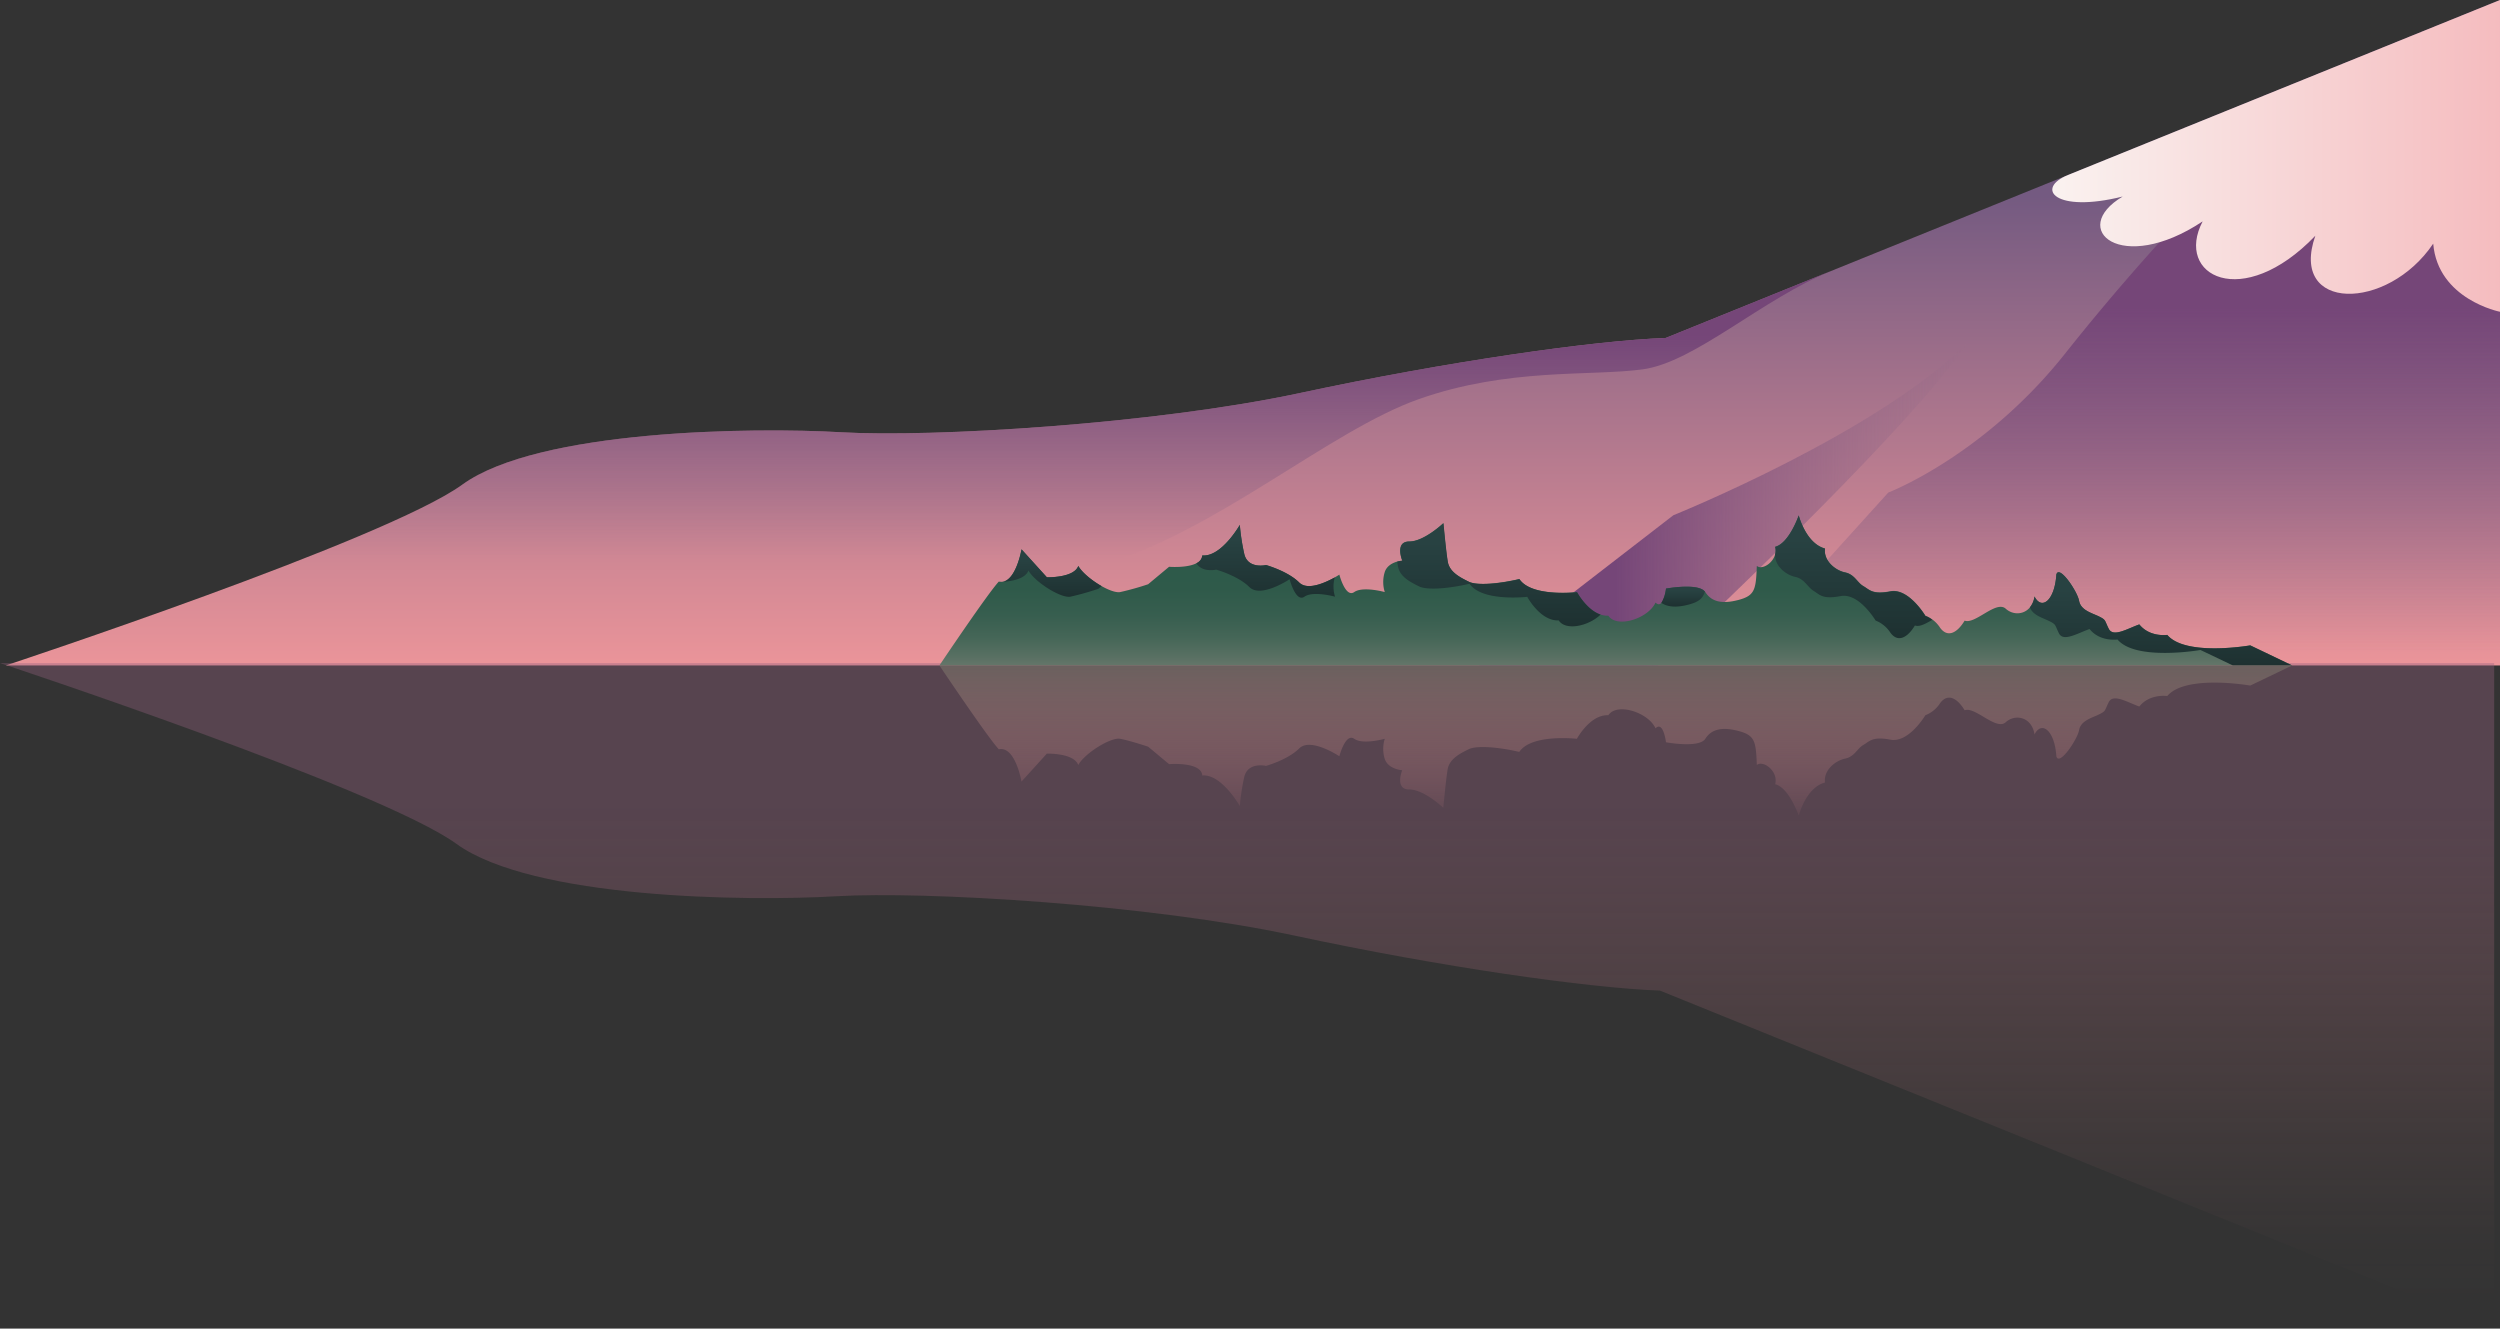 <svg xmlns="http://www.w3.org/2000/svg" xmlns:xlink="http://www.w3.org/1999/xlink" viewBox="0 0 536.75 285.25"><rect x="0" y="0" width="536.75" height="285.25" fill="#333333" stroke="none"/><defs><style>.cls-1{fill:url(#linear-gradient);}.cls-2{opacity:0.38;fill:url(#linear-gradient-2);}.cls-3{fill:url(#linear-gradient-3);}.cls-4{fill:url(#linear-gradient-4);}.cls-5{fill:url(#linear-gradient-5);}.cls-6{fill:url(#linear-gradient-6);}.cls-7{fill:url(#linear-gradient-7);}.cls-8{fill:url(#linear-gradient-8);}.cls-9{fill:url(#linear-gradient-9);}.cls-10{fill:url(#linear-gradient-10);}.cls-11{fill:url(#linear-gradient-11);}.cls-12{fill:url(#linear-gradient-12);}.cls-13{fill:url(#linear-gradient-13);}.cls-14{fill:url(#linear-gradient-14);}.cls-15{fill:url(#linear-gradient-15);}</style><linearGradient id="linear-gradient" x1="269" y1="158.62" x2="269" y2="42.04" gradientUnits="userSpaceOnUse"><stop offset="0.08" stop-color="#f2989b"/><stop offset="1" stop-color="#745a81"/></linearGradient><linearGradient id="linear-gradient-2" x1="267.75" y1="150.86" x2="267.75" y2="279.13" gradientUnits="userSpaceOnUse"><stop offset="0.17" stop-color="#905e7c"/><stop offset="0.35" stop-color="#ad6d85" stop-opacity="0.7"/><stop offset="0.55" stop-color="#cb7d8d" stop-opacity="0.4"/><stop offset="0.74" stop-color="#e08994" stop-opacity="0.18"/><stop offset="0.89" stop-color="#ed9098" stop-opacity="0.05"/><stop offset="1" stop-color="#f29299" stop-opacity="0"/></linearGradient><linearGradient id="linear-gradient-3" x1="197.33" y1="53.44" x2="197.33" y2="119.9" gradientUnits="userSpaceOnUse"><stop offset="0.28" stop-color="#754678"/><stop offset="1" stop-color="#866384" stop-opacity="0"/></linearGradient><linearGradient id="linear-gradient-4" x1="454.3" y1="37.31" x2="454.3" y2="140.19" xlink:href="#linear-gradient-3"/><linearGradient id="linear-gradient-5" x1="317.53" y1="108.14" x2="422.56" y2="108.14" xlink:href="#linear-gradient-3"/><linearGradient id="linear-gradient-6" x1="346.91" y1="116.85" x2="346.91" y2="156.05" gradientUnits="userSpaceOnUse"><stop offset="0" stop-color="#2c5949"/><stop offset="0.25" stop-color="#2f5a4a"/><stop offset="0.39" stop-color="#375e4f"/><stop offset="0.51" stop-color="#456657"/><stop offset="0.62" stop-color="#597063"/><stop offset="0.72" stop-color="#747d71"/><stop offset="0.81" stop-color="#948d84"/><stop offset="0.89" stop-color="#baa199"/><stop offset="0.97" stop-color="#e5b7b2"/><stop offset="1" stop-color="#f6bfbb"/></linearGradient><linearGradient id="linear-gradient-7" x1="397.98" y1="115.71" x2="397.98" y2="147.71" gradientUnits="userSpaceOnUse"><stop offset="0" stop-color="#284242"/><stop offset="0.89" stop-color="#1a2b2b"/></linearGradient><linearGradient id="linear-gradient-8" x1="463.98" y1="126.73" x2="463.98" y2="151.05" xlink:href="#linear-gradient-7"/><linearGradient id="linear-gradient-9" x1="321.8" y1="116.58" x2="321.8" y2="143.48" xlink:href="#linear-gradient-7"/><linearGradient id="linear-gradient-10" x1="361.37" y1="126.79" x2="361.37" y2="131.98" xlink:href="#linear-gradient-7"/><linearGradient id="linear-gradient-11" x1="214.67" y1="124.88" x2="214.67" y2="124.94" xlink:href="#linear-gradient-7"/><linearGradient id="linear-gradient-12" x1="225.85" y1="119.91" x2="225.85" y2="132.3" xlink:href="#linear-gradient-7"/><linearGradient id="linear-gradient-13" x1="271.74" y1="115.71" x2="271.74" y2="134.71" xlink:href="#linear-gradient-7"/><linearGradient id="linear-gradient-14" x1="346.91" y1="126.94" x2="346.91" y2="178.48" gradientUnits="userSpaceOnUse"><stop offset="0" stop-color="#3c5e4f"/><stop offset="1" stop-color="#f19097" stop-opacity="0"/></linearGradient><linearGradient id="linear-gradient-15" x1="440.63" y1="33.47" x2="536.75" y2="33.47" gradientUnits="userSpaceOnUse"><stop offset="0" stop-color="#faf2f0"/><stop offset="1" stop-color="#f5bcbf"/></linearGradient></defs><g id="Layer_2" data-name="Layer 2"><g id="OBJECTS"><path class="cls-1" d="M536.75,142.87H1.25s81.73-27,98-38.81,62.34-12.37,81.47-11.25,66.95-1.69,98.45-8.44,63-11.25,78.47-11.81L536.75,0Z"/><path class="cls-2" d="M535.5,142.37H0s81.72,27,98,38.81,62.34,12.38,81.47,11.25,66.94,1.69,98.44,8.44,63,11.25,78.48,11.81L535.5,285.25Z"/><path class="cls-3" d="M236.38,121.31c24.66-7.08,49.12-28.87,68.25-35.62s36.75-4.88,48-6.38S378.3,64.18,393.4,58.06h0l-35.8,14.5c-15.46.56-47,5.06-78.47,11.81s-79.32,9.57-98.45,8.44-65.24-.56-81.47,11.25-98,38.81-98,38.81H207.5S211.71,128.39,236.38,121.31Z"/><path class="cls-4" d="M536.75,142.87V35.4H479.38a489.38,489.38,0,0,0-35.8,40.26c-17.52,22.21-38.17,30.09-38.17,30.09l-33.56,37.12Z"/><path class="cls-5" d="M317.53,142.87H356c15-14.1,55.19-52.42,66.55-69.46-19.12,19.4-63.28,37.21-63.28,37.21Z"/><path class="cls-6" d="M492.13,142.87l-9-4.31s-13.88,2.44-17.82-2.25c0,0-3.75.56-6-2.25-2.62.94-5.62,2.81-6.56.94s-.56-1.88-2.06-2.63-3.94-1.31-4.31-3.37-4.32-7.88-4.88-5.63c-.37,5.63-3.19,7.69-4.69,4.69-.56,3.75-4.12,4.5-6.18,2.63s-6.57,3.43-8.82,2.56c-1.5,2.5-3.56,3.81-5.25,1.56a6.59,6.59,0,0,0-3.18-2.62s-3.57-6-7.5-5.25-4.5-.38-5.82-1.13-1.87-2.52-3.93-2.94-4.66-2.5-4.3-5.12c-4.14-1.13-5.64-7.13-5.64-7.13s-2.06,6-5.06,6.75c.75,2.82-2.63,5.25-3.94,4.13-.19,5.06-.38,6.37-3.94,7.31s-5.81.38-7.12-1.69-8.44-.75-8.44-.75-.56,4.69-2.25,3c-1.5,3.38-8.25,5.63-10.13,2.82-3.93.18-6.75-5.07-6.75-5.07s-9.75,1.13-12.37-2.81c-3.94.94-9,1.5-10.88.56s-4.12-2.06-4.5-4.31-.93-8.25-.93-8.25-4.13,3.94-7.32,3.94-1.5,4.12-1.5,4.12-3,.19-3.75,2.44a7.18,7.18,0,0,0,0,4.31s-4.68-1.31-6.56,0-3.19-3.75-3.19-3.75-6.18,4.13-8.62,1.69-7.13-3.75-7.13-3.75-3.93.94-4.68-2.44a46.08,46.08,0,0,1-.94-6.18s-3.94,6.93-8.06,6.56c-.19,3-7.13,2.44-7.13,2.44l-4.5,3.75a60.94,60.94,0,0,1-6,1.68c-2.06.38-7.69-3.18-9-5.62-.94,2.62-6.75,2.44-6.75,2.44l-5.44-6s-1.31,7.68-4.87,6.93c-2.44,2.63-12.75,18-12.75,18Z"/><path class="cls-7" d="M381.12,119c-.15,2.5,2.33,4.45,4.32,4.86s2.62,2.2,3.94,3,1.87,1.87,5.81,1.12,7.5,5.25,7.5,5.25a6.7,6.7,0,0,1,3.19,2.63c1.68,2.25,3.75.93,5.25-1.57.95.37,2.31-.37,3.72-1.21a4.47,4.47,0,0,0-1.47-.83s-3.57-6-7.5-5.25-4.5-.38-5.82-1.13-1.87-2.52-3.93-2.94-4.66-2.5-4.3-5.12c-4.14-1.13-5.64-7.13-5.64-7.13s-2.06,6-5.06,6.75A3.06,3.06,0,0,1,381.12,119Z"/><path class="cls-8" d="M440,133.36c1.5.75,1.13.75,2.06,2.62s3.94,0,6.57-.93c2.25,2.81,6,2.25,6,2.25,3.93,4.68,17.81,2.25,17.81,2.25l6.95,3.32h12.74l-9-4.31s-13.88,2.44-17.82-2.25c0,0-3.75.56-6-2.25-2.62.94-5.62,2.81-6.56.94s-.56-1.88-2.06-2.63-3.94-1.31-4.31-3.37-4.32-7.88-4.88-5.63c-.37,5.63-3.19,7.69-4.69,4.69a4.61,4.61,0,0,1-1,2.34C436.44,132.11,438.61,132.66,440,133.36Z"/><path class="cls-9" d="M300,120.58c0,.36.1.69.15,1,.37,2.25,2.62,3.37,4.5,4.31s6.93.37,10.87-.56c2.63,3.93,12.38,2.81,12.38,2.81s2.81,5.25,6.75,5.06c1.56,2.35,6.51,1.17,9-1.25-3-1-5.05-4.8-5.05-4.8s-9.75,1.13-12.37-2.81c-3.94.94-9,1.5-10.88.56s-4.12-2.06-4.5-4.31-.93-8.25-.93-8.25-4.13,3.94-7.32,3.94-1.5,4.12-1.5,4.12A6.74,6.74,0,0,0,300,120.58Z"/><path class="cls-10" d="M362.56,129.8c2.11-.56,3-1.25,3.48-2.77-1.49-1.91-8.35-.66-8.35-.66a7.67,7.67,0,0,1-1,3.06C358.05,130.36,360,130.48,362.56,129.8Z"/><path class="cls-11" d="M215,124.91a2.24,2.24,0,0,1-.51,0l0,0Z"/><path class="cls-12" d="M220.81,122.48c1.32,2.44,6.94,6,9,5.63a62.1,62.1,0,0,0,6-1.69l.71-.58c-2.1-1.19-4.27-3-5-4.34-.94,2.62-6.75,2.44-6.75,2.44l-5.44-6s-1.13,6.6-4.13,7C216.91,124.81,220.14,124.38,220.81,122.48Z"/><path class="cls-13" d="M261.13,122.3s4.68,1.31,7.12,3.75,8.63-1.69,8.63-1.69,1.31,5.06,3.18,3.75,6.57,0,6.57,0a7.31,7.31,0,0,1-.05-4.14c-1.84,1-5.8,2.93-7.64,1.09-2.44-2.44-7.13-3.75-7.13-3.75s-3.93.94-4.68-2.44a46.08,46.08,0,0,1-.94-6.18s-3.94,6.93-8.06,6.56a2.05,2.05,0,0,1-1.27,1.68C258.11,123,261.13,122.3,261.13,122.3Z"/><path class="cls-14" d="M492.13,142.87l-9,4.32s-13.88-2.44-17.82,2.25c0,0-3.75-.57-6,2.25-2.62-.94-5.62-2.82-6.56-.94s-.56,1.87-2.06,2.62-3.94,1.32-4.31,3.38-4.32,7.87-4.88,5.62c-.37-5.62-3.19-7.68-4.69-4.68-.56-3.75-4.12-4.5-6.18-2.63s-6.57-3.43-8.82-2.56c-1.5-2.5-3.56-3.81-5.25-1.56a6.59,6.59,0,0,1-3.18,2.62s-3.57,6-7.5,5.25-4.5.38-5.82,1.13-1.87,2.52-3.93,2.94-4.66,2.49-4.3,5.12c-4.14,1.12-5.64,7.12-5.64,7.12s-2.06-6-5.06-6.75c.75-2.81-2.63-5.25-3.94-4.12-.19-5.06-.38-6.38-3.94-7.31s-5.81-.38-7.12,1.68-8.44.75-8.44.75-.56-4.68-2.25-3c-1.5-3.37-8.25-5.62-10.13-2.81-3.93-.19-6.75,5.06-6.75,5.06s-9.75-1.12-12.37,2.82c-3.94-.94-9-1.5-10.88-.57s-4.12,2.07-4.5,4.32-.93,8.25-.93,8.25-4.13-3.94-7.32-3.94-1.5-4.13-1.5-4.13-3-.18-3.75-2.43a7.22,7.22,0,0,1,0-4.32s-4.68,1.32-6.56,0-3.19,3.75-3.19,3.75-6.18-4.12-8.62-1.68-7.13,3.75-7.13,3.75-3.93-.94-4.68,2.43a46.33,46.33,0,0,0-.94,6.19s-3.94-6.94-8.06-6.56c-.19-3-7.13-2.44-7.13-2.44l-4.5-3.75s-3.94-1.31-6-1.69-7.69,3.19-9,5.63c-.94-2.63-6.75-2.44-6.75-2.44l-5.44,6s-1.31-7.69-4.87-6.94c-2.44-2.62-12.75-18-12.75-18Z"/><path class="cls-15" d="M444,37.57c-7.11,2.88-2.87,8.27,11.75,4.62-11.81,7-.37,17,17.16,5.34-6.1,11.67,8.53,19.41,24.19,3.09-5.72,16.32,15.46,16.32,25.31,1.69,1,12,14.34,14.63,14.34,14.63V0Z"/></g></g></svg>